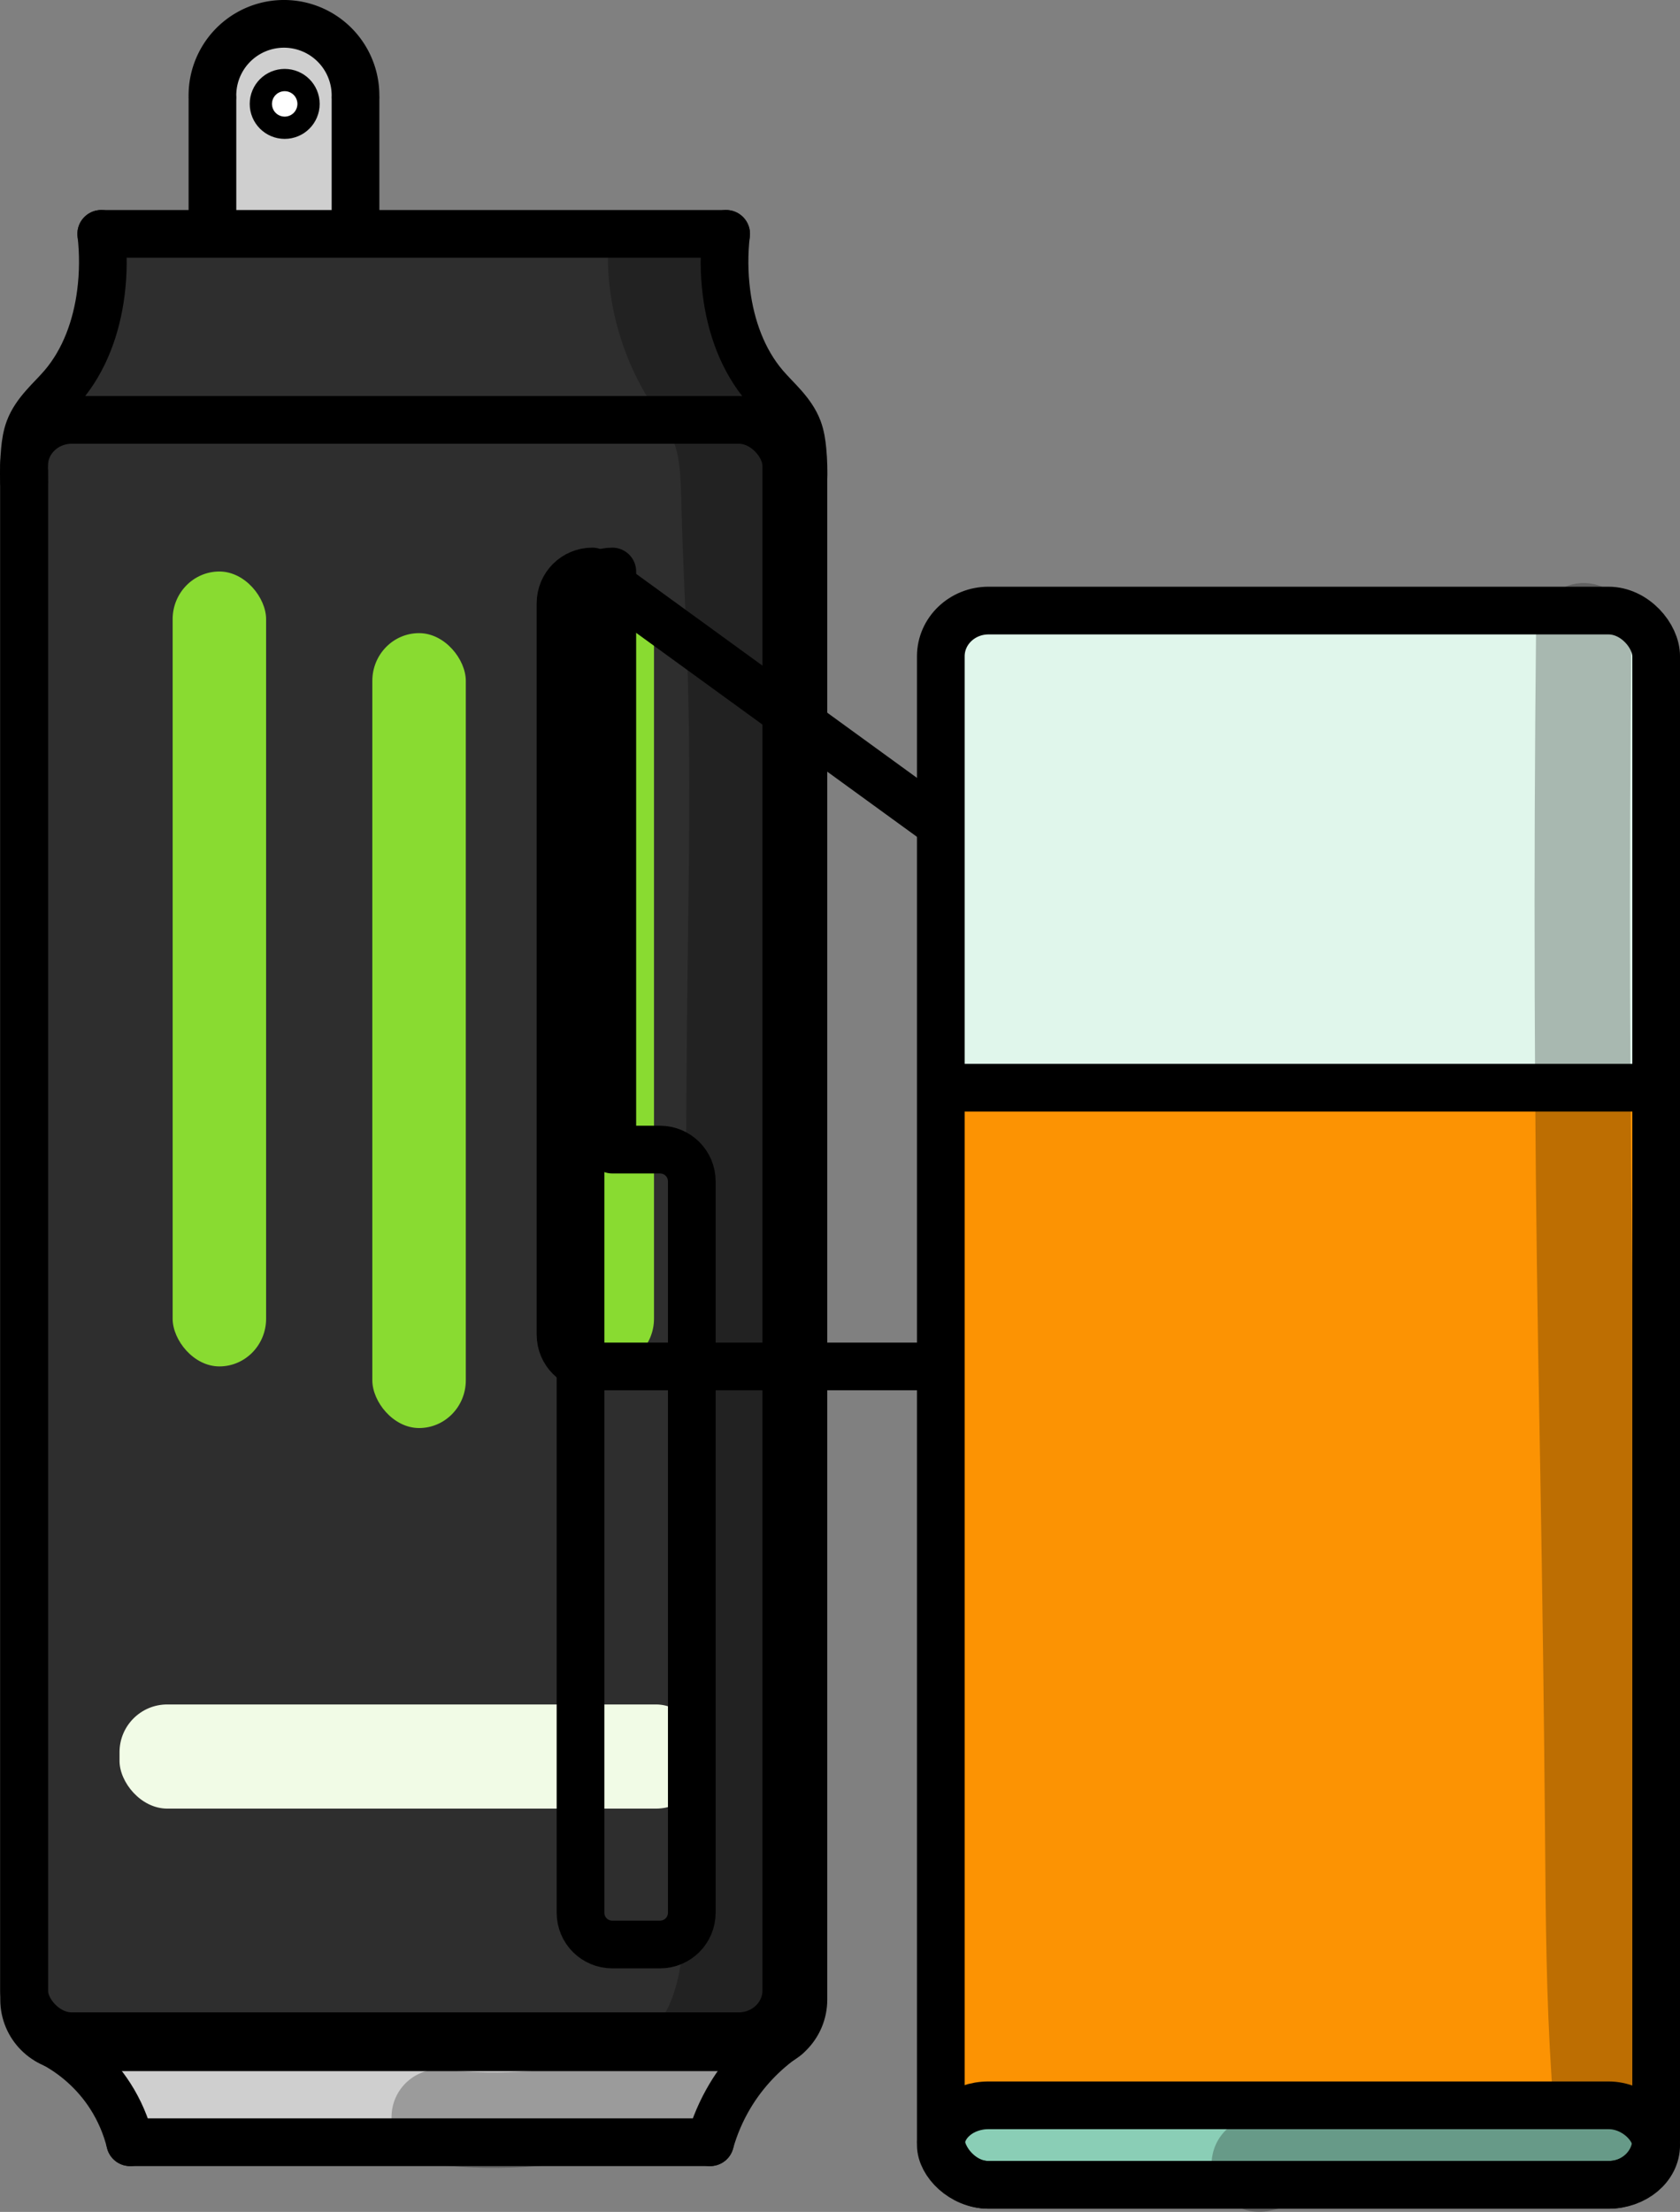 <?xml version="1.0" encoding="UTF-8" standalone="no"?>
<svg
   xmlns:dc="http://purl.org/dc/elements/1.1/"
   xmlns:cc="http://creativecommons.org/ns#"
   xmlns:rdf="http://www.w3.org/1999/02/22-rdf-syntax-ns#"
   xmlns:svg="http://www.w3.org/2000/svg"
   xmlns="http://www.w3.org/2000/svg"
   xmlns:sodipodi="http://sodipodi.sourceforge.net/DTD/sodipodi-0.dtd"
   xmlns:inkscape="http://www.inkscape.org/namespaces/inkscape"
   width="105.682mm"
   height="139.071mm"
   viewBox="0 0 105.682 139.071"
   version="1.1"
   id="svg8"
   inkscape:version="1.0.2-2 (e86c870879, 2021-01-15)"
   sodipodi:docname="Energizante.svg">
  <rect x="0" y="0" width="105.682" height="139.071" fill="#808080" stroke="none"/>
  <defs
     id="defs2">
    <inkscape:path-effect
       effect="spiro"
       id="path-effect1048"
       is_visible="true"
       lpeversion="1" />
    <inkscape:path-effect
       effect="spiro"
       id="path-effect1044"
       is_visible="true"
       lpeversion="1" />
    <inkscape:path-effect
       effect="spiro"
       id="path-effect968"
       is_visible="true"
       lpeversion="1" />
    <inkscape:path-effect
       effect="spiro"
       id="path-effect1559"
       is_visible="true"
       lpeversion="1" />
    <inkscape:path-effect
       effect="spiro"
       id="path-effect1520"
       is_visible="true"
       lpeversion="1" />
    <inkscape:path-effect
       effect="spiro"
       id="path-effect1423"
       is_visible="true"
       lpeversion="1" />
    <inkscape:path-effect
       effect="spiro"
       id="path-effect1399"
       is_visible="true"
       lpeversion="1" />
    <inkscape:path-effect
       effect="spiro"
       id="path-effect1391"
       is_visible="true"
       lpeversion="1" />
    <inkscape:path-effect
       effect="spiro"
       id="path-effect1336"
       is_visible="true"
       lpeversion="1" />
    <inkscape:path-effect
       effect="spiro"
       id="path-effect1312"
       is_visible="true"
       lpeversion="1" />
    <inkscape:path-effect
       effect="spiro"
       id="path-effect1289"
       is_visible="true"
       lpeversion="1" />
    <inkscape:path-effect
       effect="spiro"
       id="path-effect1283"
       is_visible="true"
       lpeversion="1" />
    <inkscape:path-effect
       effect="powerclip"
       id="path-effect1220"
       is_visible="true"
       lpeversion="1"
       inverse="true"
       flatten="false"
       hide_clip="false"
       message="Utilice la regla de relleno parimpar en el diálogo &lt;b&gt;Relleno y borde&lt;/b&gt; si el resultado no está aplanada después de convertir el recorte en trayectos." />
    <inkscape:path-effect
       effect="spiro"
       id="path-effect1168"
       is_visible="true"
       lpeversion="1" />
    <inkscape:path-effect
       effect="spiro"
       id="path-effect1144"
       is_visible="true"
       lpeversion="1" />
    <inkscape:path-effect
       effect="spiro"
       id="path-effect1121"
       is_visible="true"
       lpeversion="1" />
    <inkscape:path-effect
       effect="spiro"
       id="path-effect1117"
       is_visible="true"
       lpeversion="1" />
    <inkscape:path-effect
       effect="spiro"
       id="path-effect1112"
       is_visible="true"
       lpeversion="1" />
    <inkscape:path-effect
       effect="spiro"
       id="path-effect1085"
       is_visible="true"
       lpeversion="1" />
    <inkscape:path-effect
       effect="spiro"
       id="path-effect1078"
       is_visible="true"
       lpeversion="1" />
    <inkscape:path-effect
       effect="spiro"
       id="path-effect1053"
       is_visible="true"
       lpeversion="1" />
    <inkscape:path-effect
       effect="spiro"
       id="path-effect4253"
       is_visible="true"
       lpeversion="1" />
    <inkscape:path-effect
       effect="spiro"
       id="path-effect4257"
       is_visible="true"
       lpeversion="1" />
    <inkscape:path-effect
       effect="spiro"
       id="path-effect4261"
       is_visible="true"
       lpeversion="1" />
    <inkscape:path-effect
       effect="spiro"
       id="path-effect4265"
       is_visible="true"
       lpeversion="1" />
    <inkscape:path-effect
       effect="spiro"
       id="path-effect4269"
       is_visible="true"
       lpeversion="1" />
    <inkscape:path-effect
       effect="spiro"
       id="path-effect3830"
       is_visible="true"
       lpeversion="1" />
    <inkscape:path-effect
       effect="spiro"
       id="path-effect3853"
       is_visible="true"
       lpeversion="1" />
    <inkscape:path-effect
       effect="spiro"
       id="path-effect3862"
       is_visible="true"
       lpeversion="1" />
    <inkscape:path-effect
       effect="spiro"
       id="path-effect3885"
       is_visible="true"
       lpeversion="1" />
    <inkscape:path-effect
       effect="spiro"
       id="path-effect3892"
       is_visible="true"
       lpeversion="1" />
    <inkscape:path-effect
       effect="spiro"
       id="path-effect3924"
       is_visible="true"
       lpeversion="1" />
    <inkscape:path-effect
       effect="spiro"
       id="path-effect3947"
       is_visible="true"
       lpeversion="1" />
    <inkscape:path-effect
       effect="spiro"
       id="path-effect4068"
       is_visible="true"
       lpeversion="1" />
    <inkscape:path-effect
       effect="spiro"
       id="path-effect4281"
       is_visible="true"
       lpeversion="1" />
    <inkscape:path-effect
       effect="spiro"
       id="path-effect4285"
       is_visible="true"
       lpeversion="1" />
    <inkscape:path-effect
       effect="spiro"
       id="path-effect4289"
       is_visible="true"
       lpeversion="1" />
    <inkscape:path-effect
       effect="spiro"
       id="path-effect4293"
       is_visible="true"
       lpeversion="1" />
    <inkscape:path-effect
       effect="spiro"
       id="path-effect4457"
       is_visible="true"
       lpeversion="1" />
    <inkscape:path-effect
       effect="spiro"
       id="path-effect4469"
       is_visible="true"
       lpeversion="1" />
    <inkscape:path-effect
       effect="spiro"
       id="path-effect4473"
       is_visible="true"
       lpeversion="1" />
    <inkscape:path-effect
       effect="spiro"
       id="path-effect4326"
       is_visible="true"
       lpeversion="1" />
    <inkscape:path-effect
       effect="spiro"
       id="path-effect4330"
       is_visible="true"
       lpeversion="1" />
    <inkscape:path-effect
       effect="spiro"
       id="path-effect4353"
       is_visible="true"
       lpeversion="1" />
    <inkscape:path-effect
       effect="spiro"
       id="path-effect4362"
       is_visible="true"
       lpeversion="1" />
    <inkscape:path-effect
       effect="spiro"
       id="path-effect4358"
       is_visible="true"
       lpeversion="1" />
    <inkscape:path-effect
       effect="spiro"
       id="path-effect4477"
       is_visible="true"
       lpeversion="1" />
    <inkscape:path-effect
       effect="spiro"
       id="path-effect4554"
       is_visible="true"
       lpeversion="1" />
    <inkscape:path-effect
       effect="spiro"
       id="path-effect1152"
       is_visible="true"
       lpeversion="1" />
    <inkscape:path-effect
       effect="spiro"
       id="path-effect4558"
       is_visible="true"
       lpeversion="1" />
    <clipPath
       clipPathUnits="userSpaceOnUse"
       id="clipPath1216">
      <rect
         style="display:none;fill:none;stroke:#3360ab;stroke-width:3;stroke-linecap:round;stroke-linejoin:round;stroke-miterlimit:4;stroke-dasharray:none;stroke-opacity:1;paint-order:stroke fill markers"
         id="rect1218"
         width="62.117"
         height="9.352"
         x="10.424"
         y="20.58"
         rx="3"
         ry="3"
         d="m 13.424,20.58 h 56.117 c 1.662,0 3,1.338 3,3 v 3.352 c 0,1.662 -1.338,3 -3,3 H 13.424 c -1.662,0 -3,-1.338 -3,-3 v -3.352 c 0,-1.662 1.338,-3 3,-3 z" />
      <path
         id="lpe_path-effect1220"
         style="fill:none;stroke:#3360ab;stroke-width:3;stroke-linecap:round;stroke-linejoin:round;stroke-miterlimit:4;stroke-dasharray:none;stroke-opacity:1;paint-order:stroke fill markers"
         class="powerclip"
         d="M 9.815,20.313 H 71.838 V 135.634 H 9.815 Z m 3.609,0.266 c -1.662,0 -3,1.338 -3,3 v 3.352 c 0,1.662 1.338,3 3,3 h 56.117 c 1.662,0 3,-1.338 3,-3 v -3.352 c 0,-1.662 -1.338,-3 -3,-3 z" />
    </clipPath>
    <inkscape:path-effect
       effect="spiro"
       id="path-effect1251"
       is_visible="true"
       lpeversion="1" />
    <inkscape:path-effect
       effect="spiro"
       id="path-effect1247"
       is_visible="true"
       lpeversion="1" />
    <inkscape:path-effect
       effect="spiro"
       id="path-effect1243"
       is_visible="true"
       lpeversion="1" />
    <inkscape:path-effect
       effect="spiro"
       id="path-effect1084"
       is_visible="true"
       lpeversion="1" />
    <inkscape:path-effect
       effect="spiro"
       id="path-effect1203"
       is_visible="true"
       lpeversion="1" />
    <inkscape:path-effect
       effect="spiro"
       id="path-effect1208"
       is_visible="true"
       lpeversion="1" />
    <inkscape:path-effect
       effect="spiro"
       id="path-effect1231"
       is_visible="true"
       lpeversion="1" />
    <inkscape:path-effect
       effect="spiro"
       id="path-effect1318"
       is_visible="true"
       lpeversion="1" />
  </defs>
  <sodipodi:namedview
     id="base"
     pagecolor="#ffffff"
     bordercolor="#666666"
     borderopacity="1.0"
     inkscape:pageopacity="0.0"
     inkscape:pageshadow="2"
     inkscape:zoom="0.7"
     inkscape:cx="413.60691"
     inkscape:cy="304.54321"
     inkscape:document-units="mm"
     inkscape:current-layer="g1588"
     inkscape:document-rotation="0"
     showgrid="false"
     inkscape:window-width="1258"
     inkscape:window-height="728"
     inkscape:window-x="52"
     inkscape:window-y="0"
     inkscape:window-maximized="0"
     fit-margin-top="0"
     fit-margin-left="0"
     fit-margin-right="0"
     fit-margin-bottom="0" />
  <g
     inkscape:label="Capa 1"
     inkscape:groupmode="layer"
     id="layer1"
     transform="translate(-14.798,-0.414)">
    <g
       id="g1588">
      <g
         id="g1116">
        <path
           style="fill:#2e2e2e;fill-opacity:1;stroke:none;stroke-width:0.265px;stroke-linecap:butt;stroke-linejoin:miter;stroke-opacity:1"
           d="m 16.312,30.711 c 1.931,-2.154 3.168,-4.921 3.485,-7.796 0.139,-1.261 0.107,-2.54 0.335,-3.788 0.114,-0.624 0.295,-1.239 0.585,-1.803 0.29,-0.564 0.693,-1.076 1.205,-1.449 0.874,-0.637 1.992,-0.828 3.071,-0.898 2.836,-0.184 5.666,0.341 8.504,0.472 3.542,0.164 7.085,-0.285 10.631,-0.283 3.751,0.002 7.511,0.508 11.245,0.142 0.538,-0.053 1.076,-0.124 1.616,-0.119 0.54,0.005 1.09,0.089 1.573,0.332 0.516,0.259 0.938,0.693 1.205,1.205 0.237,0.454 0.353,0.962 0.42,1.47 0.067,0.508 0.088,1.021 0.147,1.53 0.184,1.589 0.747,3.14 1.677,4.441 0.425,0.595 0.923,1.134 1.377,1.707 0.455,0.573 0.871,1.19 1.103,1.883 0.271,0.811 0.276,1.687 0.191,2.537 -0.085,0.85 -0.257,1.69 -0.333,2.542 -0.198,2.239 0.277,4.475 0.52,6.709 0.396,3.644 0.175,7.322 0.047,10.985 -0.29,8.351 -0.088,16.71 0.095,25.065 0.243,11.088 0.451,22.19 -0.189,33.262 -0.27,4.663 -0.688,9.365 0,13.985 0.085,0.57 0.187,1.139 0.204,1.715 0.017,0.576 -0.053,1.165 -0.299,1.686 -0.376,0.798 -1.132,1.368 -1.951,1.694 -0.82,0.326 -1.707,0.436 -2.585,0.526 -5.209,0.532 -10.466,0.449 -15.686,0.047 -4.755,-0.366 -9.559,-0.993 -14.269,-0.236 -1.926,0.309 -3.816,0.848 -5.759,1.027 -1.942,0.179 -4.005,-0.04 -5.628,-1.121 -1.441,-0.96 -2.415,-2.552 -2.74,-4.252 -0.296,-1.548 -0.084,-3.147 0.22,-4.694 0.304,-1.547 0.7,-3.086 0.772,-4.661 0.131,-2.876 -0.825,-5.685 -1.087,-8.552 -0.289,-3.161 0.269,-6.329 0.472,-9.497 0.24,-3.743 -0.016,-7.497 -0.142,-11.245 -0.142,-4.235 -0.118,-8.473 -0.094,-12.709 0.042,-7.433 0.083,-14.867 0.094,-22.301 0.01,-6.52 -0.002,-13.04 -0.036,-19.56"
           id="path1518"
           inkscape:path-effect="#path-effect1520"
           inkscape:original-d="m 16.311793,30.710939 c -2.65e-4,-2.65e-4 2.323404,-5.197158 3.48471,-7.796133 1.161305,-2.598975 1.417675,-4.692939 2.126116,-7.039806 0.70844,-2.346867 2.047635,-0.598198 3.071056,-0.897694 1.023421,-0.299495 5.669908,0.315245 8.504464,0.472471 2.834558,0.157225 7.087319,-0.188724 10.63058,-0.283482 3.543262,-0.09476 7.496794,0.09476 11.244791,0.141741 3.748,0.04698 2.126382,0.142005 3.189176,0.212611 1.062792,0.07061 0.803463,0.803464 1.204799,1.204799 0.401333,0.401335 0.378241,2.000389 0.566963,3.000186 0.188724,0.999798 1.118446,2.961078 1.67727,4.44122 0.558826,1.480143 1.65391,2.394116 2.480469,3.590773 0.826558,1.19666 -0.09423,3.386302 -0.14174,5.079055 -0.04751,1.692754 0.346741,4.472985 0.519715,6.70908 0.172974,2.236094 0.03176,7.323552 0.04725,10.984931 0.01548,3.66138 0.06326,16.709964 0.0945,25.064547 0.03123,8.354584 -0.125727,22.174867 -0.188989,33.261902 -0.06326,11.08704 2.64e-4,9.32368 0,13.98512 -2.65e-4,4.66144 -0.06273,2.26812 -0.09449,3.40179 -0.03176,1.13366 -3.023545,1.48067 -4.535715,2.22061 -1.512171,0.73993 -10.457077,0.0318 -15.686011,0.0472 -5.228937,0.0155 -9.512136,-0.15722 -14.268603,-0.23623 -4.756464,-0.079 -7.590756,-0.0627 -11.386532,-0.0945 -3.795775,-0.0318 -1.82662,-2.83456 -2.740327,-4.25224 -0.913707,-1.41767 0.661723,-6.23634 0.992187,-9.35491 0.330465,-3.11857 -0.724189,-5.70087 -1.086681,-8.55171 -0.362492,-2.85083 0.315245,-6.330835 0.47247,-9.496651 C 16.646447,93.359803 16.394991,89.029357 16.34748,85.280827 16.29997,81.532298 16.28475,76.808126 16.25299,72.571377 16.22123,68.33463 16.31625,57.704579 16.34748,50.270783 16.37871,42.836986 16.32396,37.231116 16.3118,30.710889" />
        <rect
           style="fill:#89db31;fill-opacity:1;stroke:none;stroke-width:3;stroke-linecap:round;stroke-linejoin:round;stroke-miterlimit:4;stroke-dasharray:none;stroke-opacity:1;paint-order:stroke fill markers"
           id="rect1237"
           width="5.88"
           height="49.979"
           x="25.658"
           y="36.347"
           rx="3"
           ry="3" />
        <rect
           style="fill:#89db31;fill-opacity:1;stroke:none;stroke-width:3;stroke-linecap:round;stroke-linejoin:round;stroke-miterlimit:4;stroke-dasharray:none;stroke-opacity:1;paint-order:stroke fill markers"
           id="rect1237-0"
           width="5.88"
           height="49.979"
           x="38.22"
           y="40.222"
           rx="3"
           ry="3" />
        <rect
           style="fill:#89db31;fill-opacity:1;stroke:none;stroke-width:3;stroke-linecap:round;stroke-linejoin:round;stroke-miterlimit:4;stroke-dasharray:none;stroke-opacity:1;paint-order:stroke fill markers"
           id="rect1237-6"
           width="5.88"
           height="49.979"
           x="50.058"
           y="36.347"
           rx="3"
           ry="3" />
        <rect
           style="fill:#f1fbe6;fill-opacity:1;stroke:none;stroke-width:3;stroke-linecap:round;stroke-linejoin:round;stroke-miterlimit:4;stroke-dasharray:none;stroke-opacity:1;paint-order:stroke fill markers"
           id="rect1268"
           width="36.75"
           height="6.548"
           x="22.317"
           y="107.58"
           rx="3"
           ry="3" />
        <path
           style="fill:#cfcfcf;fill-opacity:1;stroke:none;stroke-width:0.265px;stroke-linecap:butt;stroke-linejoin:miter;stroke-opacity:1"
           d="m 20.312,129.425 c 4.298,0.041 8.597,0.063 12.896,0.067 5.835,0.005 11.671,-0.024 17.506,-0.067 2.272,-0.017 4.545,-0.035 6.815,-0.134 0.476,-0.021 0.955,-0.044 1.427,0.018 0.472,0.062 0.943,0.216 1.313,0.517 0.309,0.251 0.54,0.608 0.601,1.002 0.044,0.286 -9.94e-4,0.582 -0.102,0.854 -0.101,0.271 -0.256,0.52 -0.432,0.75 -0.801,1.045 -2.028,1.698 -3.3,2.038 -1.272,0.34 -2.6,0.394 -3.916,0.434 -1.637,0.05 -3.274,0.08 -4.911,0.134 -5.673,0.185 -11.381,0.638 -17.005,-0.134 -0.907,-0.125 -1.812,-0.281 -2.727,-0.336 -0.914,-0.055 -1.846,-0.007 -2.719,0.27 -0.28,0.089 -0.553,0.201 -0.837,0.277 -0.284,0.076 -0.584,0.117 -0.872,0.059 -0.277,-0.056 -0.53,-0.2 -0.742,-0.386 -0.212,-0.186 -0.384,-0.414 -0.533,-0.653 -0.469,-0.747 -0.73,-1.603 -1.087,-2.41 -0.362,-0.819 -0.824,-1.593 -1.374,-2.299 z"
           id="path1389"
           inkscape:path-effect="#path-effect1391"
           inkscape:original-d="m 20.312484,129.42527 c -0.458231,-0.76674 8.597433,0.0448 12.895753,0.0668 4.298321,0.022 11.671036,-0.0443 17.506156,-0.0668 5.835119,-0.0226 4.543846,-0.0888 6.815373,-0.13364 2.271525,-0.0448 1.826604,0.35663 2.739512,0.53454 0.912905,0.17792 0.401169,0.66844 0.601356,1.00226 0.200189,0.33382 -0.356095,1.06934 -0.534538,1.60362 -0.178446,0.53427 -4.810588,1.64843 -7.216278,2.47224 -2.405689,0.82382 -3.273787,0.0894 -4.911076,0.13364 -1.637292,0.0443 -11.33642,-0.0888 -17.005025,-0.13364 -5.668606,-0.0448 -3.630147,-0.0443 -5.445616,-0.0668 -1.815471,-0.0225 -1.139313,0.22443 -1.709366,0.33625 -0.570053,0.11183 -0.850182,-0.69269 -1.27567,-1.03943 -0.425488,-0.34674 -0.724189,-1.60613 -1.086681,-2.4096 -0.362492,-0.80346 -0.915669,-1.53269 -1.3739,-2.29943 z" />
        <path
           style="fill:#cfcfcf;fill-opacity:1;stroke:none;stroke-width:0.265px;stroke-linecap:butt;stroke-linejoin:miter;stroke-opacity:1"
           d="m 27.828,14.032 c -0.252,-0.324 -0.398,-0.722 -0.455,-1.128 -0.057,-0.406 -0.028,-0.821 0.046,-1.224 0.147,-0.807 0.47,-1.572 0.645,-2.373 0.167,-0.763 0.199,-1.548 0.28,-2.324 0.081,-0.777 0.216,-1.562 0.57,-2.259 0.553,-1.089 1.618,-1.871 2.788,-2.221 0.704,-0.211 1.457,-0.276 2.18,-0.143 0.723,0.133 1.414,0.471 1.931,0.993 0.591,0.597 0.931,1.404 1.115,2.224 0.184,0.82 0.226,1.664 0.302,2.501 0.139,1.527 0.393,3.07 0.142,4.583 -0.08,0.482 -0.214,0.963 -0.466,1.382 -0.252,0.419 -0.63,0.776 -1.093,0.933 -0.432,0.146 -0.904,0.113 -1.352,0.029 -0.448,-0.084 -0.888,-0.217 -1.341,-0.265 -1.179,-0.126 -2.365,0.326 -3.544,0.189 -0.334,-0.039 -0.664,-0.126 -0.966,-0.274 -0.302,-0.148 -0.576,-0.358 -0.782,-0.624 z"
           id="path1397"
           inkscape:path-effect="#path-effect1399"
           inkscape:original-d="m 27.828496,14.032366 c -0.582977,-0.299496 0.157755,-3.149537 0.236236,-4.7247023 0.07848,-1.5751653 0.56723,-3.0550431 0.850445,-4.5829613 0.283218,-1.5279185 1.858648,-1.4801422 2.787576,-2.2206102 0.928926,-0.7404679 2.740591,0.5672289 4.11049,0.8504463 1.369899,0.2832177 0.945205,3.1500662 1.417412,4.7247024 0.472205,1.5746362 0.09476,3.0555721 0.14174,4.5829611 0.04698,1.527389 -1.039169,1.543668 -1.559152,2.315104 -0.51998,0.771437 -1.795121,-0.157225 -2.69308,-0.236235 -0.897959,-0.07901 -2.362086,0.126257 -3.543528,0.188988 -1.181438,0.06273 -1.165161,-0.598197 -1.748139,-0.897693 z" />
        <path
           style="fill:none;stroke:#000000;stroke-width:3;stroke-linecap:round;stroke-linejoin:miter;stroke-miterlimit:4;stroke-dasharray:none;stroke-opacity:1"
           d="M 37.162,6.668 V 15.032"
           id="path1287"
           inkscape:path-effect="#path-effect1289"
           inkscape:original-d="m 37.162277,6.6680966 c 2.64e-4,2.7882593 2.64e-4,5.5762544 0,8.3639844" />
        <path
           style="fill:none;stroke:#000000;stroke-width:3;stroke-linecap:round;stroke-linejoin:miter;stroke-miterlimit:4;stroke-dasharray:none;stroke-opacity:1"
           d="M 28.162,6.668 V 15.032"
           id="path1287-2"
           inkscape:path-effect="#path-effect1336"
           inkscape:original-d="m 28.162,6.6680966 c 2.64e-4,2.7882593 2.64e-4,5.5762544 0,8.3639844" />
        <ellipse
           style="fill:#ffffff;fill-opacity:1;stroke:none;stroke-width:3;stroke-linecap:round;stroke-linejoin:round;stroke-miterlimit:4;stroke-dasharray:none;stroke-opacity:1;paint-order:stroke fill markers"
           id="path1395"
           cx="32.741"
           cy="6.815"
           rx="1.205"
           ry="1.37" />
        <path
           style="fill:none;stroke:#000000;stroke-width:3;stroke-linecap:round;stroke-linejoin:round;stroke-miterlimit:4;stroke-dasharray:none;stroke-opacity:1;paint-order:stroke fill markers"
           id="rect1045"
           width="49.023"
           height="102.321"
           x="16.315"
           y="26.813"
           rx="3"
           ry="3"
           sodipodi:type="rect"
           clip-path="url(#clipPath1216)"
           inkscape:path-effect="#path-effect1220"
           d="m 19.315,26.813 h 43.023 c 1.662,0 3,1.338 3,3 v 96.321 c 0,1.662 -1.338,3 -3,3 H 19.315 c -1.662,0 -3,-1.338 -3,-3 V 29.813 c 0,-1.662 1.338,-3 3,-3 z" />
        <path
           style="fill:none;stroke:#000000;stroke-width:3;stroke-linecap:round;stroke-linejoin:miter;stroke-miterlimit:4;stroke-dasharray:none;stroke-opacity:1"
           d="m 22.985,135.105 h 36.482"
           id="path1051"
           inkscape:path-effect="#path-effect1053"
           inkscape:original-d="m 22.985178,135.10475 c 14.05928,2.7e-4 22.423538,2.7e-4 36.48229,0"
           sodipodi:nodetypes="cc" />
        <path
           style="fill:none;stroke:#000000;stroke-width:3;stroke-linecap:round;stroke-linejoin:miter;stroke-miterlimit:4;stroke-dasharray:none;stroke-opacity:1"
           d="M 21.167,15.119 H 60.476"
           id="path1051-3"
           inkscape:path-effect="#path-effect1078"
           inkscape:original-d="m 21.166666,15.119047 c 14.05928,2.7e-4 25.250771,2.7e-4 39.309523,0"
           sodipodi:nodetypes="cc" />
        <path
           style="fill:none;stroke:#000000;stroke-width:3;stroke-linecap:round;stroke-linejoin:miter;stroke-miterlimit:4;stroke-dasharray:none;stroke-opacity:1"
           d="m 17.862,128.748 c 1.571,0.771 2.925,1.977 3.871,3.45 0.573,0.892 0.998,1.878 1.252,2.908"
           id="path1083"
           inkscape:path-effect="#path-effect1085"
           inkscape:original-d="m 17.862452,128.74767 c 1.806553,1.02125 2.065154,2.42879 3.871179,3.4495 1.806024,1.02071 0.834629,1.93865 1.251547,2.90758"
           sodipodi:nodetypes="csc" />
        <path
           style="fill:none;stroke:#000000;stroke-width:3;stroke-linecap:round;stroke-linejoin:miter;stroke-miterlimit:4;stroke-dasharray:none;stroke-opacity:1"
           d="m 16.312,30.711 c -0.029,-0.659 -0.011,-1.321 0.051,-1.978 0.043,-0.451 0.109,-0.905 0.268,-1.33 0.202,-0.54 0.549,-1.014 0.93,-1.447 0.38,-0.433 0.798,-0.832 1.173,-1.27 1.393,-1.627 2.138,-3.734 2.41,-5.859 0.157,-1.229 0.165,-2.478 0.024,-3.709"
           id="path1119"
           inkscape:path-effect="#path-effect1121"
           inkscape:original-d="m 16.311793,30.710938 c 0.02011,-0.639522 0.03161,-1.337776 0.0512,-1.97783 0.01958,-0.64005 0.134362,-0.880722 0.267964,-1.329834 0.133602,-0.449112 1.401926,-1.810872 2.102493,-2.716704 0.700566,-0.905833 1.606663,-3.90549 2.409598,-5.858631 0.802935,-1.953142 0.01601,-2.47233 0.02362,-3.708892"
           sodipodi:nodetypes="ccsssc" />
        <path
           style="fill:none;stroke:#000000;stroke-width:3;stroke-linecap:round;stroke-linejoin:miter;stroke-miterlimit:4;stroke-dasharray:none;stroke-opacity:1"
           d="m 65.331,30.711 c 0.029,-0.659 0.011,-1.321 -0.051,-1.978 -0.043,-0.451 -0.109,-0.905 -0.268,-1.33 -0.202,-0.54 -0.549,-1.014 -0.93,-1.447 -0.38,-0.433 -0.798,-0.832 -1.173,-1.27 -1.393,-1.627 -2.138,-3.734 -2.41,-5.859 -0.157,-1.229 -0.165,-2.478 -0.024,-3.709"
           id="path1119-5"
           inkscape:path-effect="#path-effect1144"
           inkscape:original-d="m 65.331064,30.710938 c -0.02011,-0.639522 -0.03161,-1.337776 -0.0512,-1.97783 -0.01958,-0.64005 -0.134362,-0.880722 -0.267964,-1.329834 -0.133602,-0.449112 -1.401926,-1.810872 -2.102493,-2.716704 -0.700566,-0.905833 -1.606663,-3.90549 -2.409598,-5.858631 -0.802935,-1.953142 -0.01601,-2.47233 -0.02362,-3.708892"
           sodipodi:nodetypes="ccsssc" />
        <path
           style="fill:none;stroke:#000000;stroke-width:3;stroke-linecap:round;stroke-linejoin:miter;stroke-miterlimit:4;stroke-dasharray:none;stroke-opacity:1"
           d="m 64.259,128.441 c -1.433,0.976 -2.651,2.268 -3.54,3.757 -0.543,0.908 -0.965,1.889 -1.252,2.908"
           id="path1083-6"
           inkscape:path-effect="#path-effect1168"
           inkscape:original-d="m 64.259465,128.44056 c -1.806553,1.02125 -1.734425,2.7359 -3.54045,3.75661 -1.806024,1.02071 -0.834629,1.93865 -1.251547,2.90758"
           sodipodi:nodetypes="csc" />
        <path
           style="fill:none;stroke:#000000;stroke-width:3;stroke-linecap:round;stroke-linejoin:round;stroke-miterlimit:4;stroke-dasharray:none;stroke-opacity:1;paint-order:stroke fill markers"
           id="rect1171"
           width="36"
           height="8"
           x="22.317"
           y="107.58"
           rx="3"
           ry="3"
           sodipodi:type="rect"
           d="m 25.317,107.58 h 30 c 1.662,0 3,1.338 3,3 v 2 c 0,1.662 -1.338,3 -3,3 h -30 c -1.662,0 -3,-1.338 -3,-3 v -2 c 0,-1.662 1.338,-3 3,-3 z" />
        <path
           style="fill:none;stroke:#000000;stroke-width:3;stroke-linecap:round;stroke-linejoin:round;stroke-miterlimit:4;stroke-dasharray:none;stroke-opacity:1;paint-order:stroke fill markers"
           id="rect1175"
           width="7"
           height="49.979"
           x="25.658"
           y="36.347"
           rx="2"
           ry="2"
           sodipodi:type="rect"
           d="m 27.658,36.347 h 3 c 1.108,0 2,0.892 2,2 v 45.979 c 0,1.108 -0.892,2 -2,2 h -3 c -1.108,0 -2,-0.892 -2,-2 V 38.347 c 0,-1.108 0.892,-2 2,-2 z" />
        <path
           style="fill:none;stroke:#000000;stroke-width:3;stroke-linecap:round;stroke-linejoin:round;stroke-miterlimit:4;stroke-dasharray:none;stroke-opacity:1;paint-order:stroke fill markers"
           id="rect1175-8"
           width="7"
           height="49.979"
           x="38.22"
           y="40.222"
           rx="2"
           ry="2"
           sodipodi:type="rect"
           d="m 40.22,40.222 h 3 c 1.108,0 2,0.892 2,2 v 45.979 c 0,1.108 -0.892,2 -2,2 h -3 c -1.108,0 -2,-0.892 -2,-2 V 42.222 c 0,-1.108 0.892,-2 2,-2 z" />
        <path
           style="fill:none;stroke:#000000;stroke-width:3;stroke-linecap:round;stroke-linejoin:round;stroke-miterlimit:4;stroke-dasharray:none;stroke-opacity:1;paint-order:stroke fill markers"
           id="rect1175-3"
           width="7"
           height="49.979"
           x="50.058"
           y="36.347"
           rx="2"
           ry="2"
           sodipodi:type="rect"
           d="m 52.058,36.347 h 3 c 1.108,0 2,0.892 2,2 V 84.326 c 0,1.108 -0.892,2 -2,2 H 52.058 c -1.108,0 -2,-0.892 -2,-2 V 38.347 c 0,-1.108 0.892,-2 2,-2 z" />
        <path
           style="fill:none;fill-opacity:1;stroke:#000000;stroke-width:3;stroke-linecap:round;stroke-linejoin:round;stroke-miterlimit:4;stroke-dasharray:none;stroke-opacity:1;paint-order:stroke fill markers"
           id="path1279"
           sodipodi:type="arc"
           sodipodi:cx="32.660549"
           sodipodi:cy="-6.4130974"
           sodipodi:rx="4.5"
           sodipodi:ry="4.5"
           sodipodi:start="0"
           sodipodi:end="3.1415927"
           sodipodi:arc-type="arc"
           transform="scale(1,-1)"
           sodipodi:open="true"
           d="m 37.161,-6.413 a 4.5,4.5 0 0 1 -2.25,3.897 4.5,4.5 0 0 1 -4.5,-1e-7 4.5,4.5 0 0 1 -2.25,-3.897" />
        <circle
           style="fill:none;fill-opacity:1;stroke:#000000;stroke-width:3;stroke-linecap:round;stroke-linejoin:round;stroke-miterlimit:4;stroke-dasharray:none;stroke-opacity:1;paint-order:stroke fill markers"
           id="path1356"
           cx="32.707"
           cy="6.947"
           r="0.7" />
        <path
           style="fill:none;stroke:none;stroke-width:0.265px;stroke-linecap:butt;stroke-linejoin:miter;stroke-opacity:1"
           d="m 16.347,32.884 c -0.579,-0.898 -0.896,-1.962 -0.902,-3.03 -0.006,-1.068 0.299,-2.136 0.869,-3.04 0.423,-0.671 0.982,-1.246 1.559,-1.79 0.567,-0.535 1.157,-1.049 1.657,-1.648 0.5,-0.598 0.91,-1.294 1.049,-2.061 0.167,-0.925 -0.069,-1.87 -0.112,-2.809 -0.021,-0.47 0.007,-0.947 0.156,-1.393 0.149,-0.446 0.426,-0.86 0.824,-1.11 0.314,-0.198 0.687,-0.285 1.057,-0.318 0.37,-0.033 0.743,-0.014 1.114,-0.016 1.232,-0.007 2.449,-0.245 3.675,-0.367 2.34,-0.234 4.698,-0.048 7.049,0 2.873,0.059 5.747,-0.089 8.619,0 3.212,0.1 6.447,0.496 9.622,0 0.942,-0.147 1.874,-0.372 2.825,-0.448 0.951,-0.075 1.941,0.009 2.788,0.448 0.598,0.31 1.102,0.789 1.476,1.349 0.374,0.56 0.622,1.2 0.762,1.859 0.169,0.796 0.184,1.621 0.401,2.405 0.399,1.444 1.434,2.608 2.372,3.775 0.473,0.589 0.932,1.195 1.27,1.871 0.637,1.274 0.812,2.728 0.852,4.151 0.063,2.214 -0.173,4.425 -0.218,6.64 -0.061,3.054 0.244,6.102 0.367,9.154 0.128,3.161 0.06,6.325 0,9.488 -0.069,3.608 -0.128,7.216 -0.167,10.824 -0.044,4.053 -0.064,8.107 -0.033,12.161 0.025,3.352 0.084,6.704 0.1,10.056 0.015,3.196 -0.008,6.392 0.033,9.588 0.045,3.508 0.169,7.016 0.134,10.524 -0.032,3.231 -0.199,6.466 0.033,9.689 0.09,1.242 0.238,2.482 0.239,3.728 9.69e-4,1.246 -0.152,2.51 -0.64,3.655 -0.454,1.066 -1.218,2.024 -2.238,2.572 -1.029,0.553 -2.243,0.66 -3.408,0.581 -1.165,-0.079 -2.312,-0.33 -3.474,-0.447 -1.286,-0.13 -2.583,-0.095 -3.875,-0.067 -3.24,0.072 -6.481,0.105 -9.722,0.134 -2.728,0.024 -5.457,0.044 -8.185,0.067 -3.575,0.029 -7.15,0.062 -10.724,0.1 -0.865,0.009 -1.733,0.018 -2.59,-0.103 -0.856,-0.121 -1.706,-0.38 -2.422,-0.866 -0.606,-0.412 -1.101,-0.979 -1.465,-1.615 -0.364,-0.636 -0.602,-1.34 -0.74,-2.06 -0.468,-2.438 0.191,-4.936 0.267,-7.417 0.061,-1.996 -0.257,-3.984 -0.334,-5.98 -0.099,-2.56 0.198,-5.124 0.1,-7.684 -0.089,-2.324 -0.501,-4.626 -0.601,-6.949 -0.145,-3.368 0.368,-6.725 0.568,-10.089 0.207,-3.48 0.077,-6.971 0.033,-10.457 -0.041,-3.274 -0.008,-6.548 -0.033,-9.822 -0.026,-3.241 -0.11,-6.481 -0.134,-9.722 -0.025,-3.341 0.014,-6.682 0.033,-10.023 0.021,-3.619 0.018,-7.239 0.067,-10.858 0.012,-0.877 0.026,-1.753 0.044,-2.63 z"
           id="path1421"
           inkscape:path-effect="#path-effect1423"
           inkscape:original-d="m 16.34747,32.883927 c 0.01441,-0.876766 -0.02154,-4.046752 -0.03271,-6.070526 -0.01117,-2.023773 1.039521,-1.193263 1.558886,-1.790292 0.519363,-0.597029 1.804333,-2.471978 2.706103,-3.708364 0.90177,-1.236387 0.579349,-3.541057 0.868626,-5.311982 0.289278,-1.770925 1.447975,-0.22246 2.171565,-0.334087 0.723591,-0.111627 2.450235,-0.244733 3.674957,-0.367496 1.224719,-0.122763 4.699754,2.65e-4 7.049232,0 2.349482,-2.64e-4 5.74656,2.65e-4 8.619443,0 2.872882,-2.64e-4 6.414732,2.65e-4 9.621702,0 3.20697,-2.64e-4 3.742039,2.65e-4 5.612662,0 1.87062,-2.64e-4 1.49252,2.138421 2.23838,3.207235 0.745863,1.068813 0.267536,1.603881 0.400905,2.405425 0.133371,0.801544 1.58161,2.517053 2.372018,3.775182 0.790409,1.25813 0.846617,1.247523 1.269529,1.870887 0.422913,0.623364 0.56846,2.767616 0.852292,4.15103 0.283832,1.383411 -0.144754,4.426915 -0.217527,6.639977 -0.07277,2.213063 0.245263,6.102919 0.367495,9.15398 0.122235,3.051064 2.65e-4,6.325645 0,9.48807 -2.64e-4,3.162424 -0.111095,7.216542 -0.167042,10.824416 -0.05595,3.607874 -0.02201,8.107439 -0.03341,12.160763 -0.0114,4.053322 0.06708,6.704275 0.100226,10.056016 0.03315,3.351739 0.02254,6.39246 0.03341,9.588294 0.01088,3.195835 0.08935,7.016085 0.133633,10.523735 0.04428,3.50765 0.02254,6.45928 0.03341,9.68852 0.01087,3.22925 -0.267004,4.92248 -0.400904,7.38332 -0.133898,2.46084 -1.491991,1.71525 -2.238383,2.57247 -0.74639,0.85723 -4.587862,0.0894 -6.882188,0.13364 -2.294329,0.0443 -2.583342,-0.0443 -3.875411,-0.0668 -1.292066,-0.0225 -6.481019,0.0894 -9.721926,0.13363 -3.240908,0.0443 -5.456489,0.0448 -8.185132,0.0668 -2.72864,0.022 -7.149195,0.0671 -10.724188,0.10023 -3.574995,0.0331 -3.340605,-0.64564 -5.011304,-0.96885 -1.670699,-0.32322 -1.469718,-2.44971 -2.204973,-3.67496 -0.735256,-1.22525 0.178444,-4.94422 0.267269,-7.41673 0.08882,-2.47251 -0.22246,-3.9865 -0.334087,-5.98016 -0.111627,-1.99364 0.06708,-5.1224 0.100227,-7.68399 0.03314,-2.5616 -0.40064,-4.632412 -0.601357,-6.949011 -0.200717,-2.316602 0.378896,-6.726018 0.567948,-10.089425 0.189051,-3.363407 0.02254,-6.971014 0.03341,-10.456921 0.01087,-3.485904 -0.02201,-6.547837 -0.03341,-9.822153 -0.0114,-3.274317 -0.08883,-6.481022 -0.133635,-9.72193 -0.04481,-3.240907 0.02254,-6.681475 0.03341,-10.022607 0.01087,-3.341134 0.04481,-7.238285 0.06682,-10.857825 0.02201,-3.619539 0.02962,-1.752743 0.04403,-2.629511 z" />
        <rect
           style="fill:none;fill-opacity:1;stroke:#000000;stroke-width:3;stroke-linecap:round;stroke-linejoin:round;stroke-miterlimit:4;stroke-dasharray:none;stroke-opacity:1;paint-order:stroke fill markers"
           id="rect1516"
           width="47.945"
           height="101.627"
           x="16.315"
           y="26.813"
           rx="3"
           ry="2.873" />
        <path
           style="fill:none;stroke:#000000;stroke-width:6;stroke-linecap:round;stroke-linejoin:miter;stroke-miterlimit:4;stroke-dasharray:none;stroke-opacity:0.251"
           d="m 56.035,16.82 c 0.062,2.418 0.752,4.817 1.984,6.898 0.634,1.071 1.411,2.065 1.89,3.213 0.691,1.655 0.712,3.499 0.756,5.292 0.081,3.34 0.273,6.677 0.378,10.016 0.207,6.58 0.078,13.166 0,19.749 -0.106,9.008 -0.116,18.017 -0.189,27.025 -0.072,8.82 -0.204,17.641 0,26.458 0.058,2.489 0.142,4.986 -0.094,7.465 -0.135,1.412 -0.375,2.824 -0.874,4.152 -0.498,1.328 -1.266,2.574 -2.339,3.502 -0.879,0.76 -1.937,1.287 -3.024,1.701 -1.964,0.748 -4.048,1.147 -6.142,1.323 -1.981,0.166 -3.978,0.135 -5.953,-0.095"
           id="path1557"
           inkscape:path-effect="#path-effect1559"
           inkscape:original-d="m 56.034968,16.81994 c 0.661723,2.6146 1.323182,4.283995 1.984375,6.898066 0.661194,2.61407 1.260187,2.142129 1.889882,3.212796 0.629695,1.070668 0.504232,3.528044 0.755952,5.291667 0.251722,1.763625 0.252251,6.677845 0.377978,10.016371 0.125727,3.338525 2.65e-4,13.166433 0,19.749253 -2.64e-4,6.582823 -0.125727,18.01713 -0.188989,27.025298 -0.06326,9.008168 2.64e-4,17.639159 0,26.458329 -2.65e-4,8.81919 -0.06273,4.97696 -0.09449,7.46504 -0.03176,2.48807 -2.141601,5.10294 -3.212799,7.65401 -1.071197,2.55108 -2.015609,1.13419 -3.023809,1.70089 -1.0082,0.56671 -4.094477,0.88221 -6.142114,1.32292 -2.047634,0.44071 -3.968485,-0.22022 -5.953125,-0.0945"
           sodipodi:nodetypes="csssssssssssc" />
      </g>
      <g
         id="g1547"
         transform="translate(-1.134,4.914)">
        <g
           id="g2055"
           transform="translate(-257.49,-234.344)">
          <g
             id="g1063">
            <rect
               style="fill:#8aceb6;fill-opacity:1;stroke:none;stroke-width:3;stroke-linecap:round;stroke-linejoin:round;stroke-miterlimit:4;stroke-dasharray:none;stroke-opacity:0.251;paint-order:stroke fill markers"
               id="rect1040"
               width="45"
               height="5"
               x="75.115"
               y="127.87"
               rx="3"
               ry="2.873"
               transform="translate(257.49,234.344)" />
            <rect
               style="fill:#e0f6eb;fill-opacity:1;stroke:none;stroke-width:3;stroke-linecap:round;stroke-linejoin:round;stroke-miterlimit:4;stroke-dasharray:none;stroke-opacity:0.251;paint-order:stroke fill markers"
               id="rect1038"
               width="45"
               height="30"
               x="75.115"
               y="33.889"
               rx="3"
               ry="2.873"
               transform="translate(257.49,234.344)" />
            <rect
               style="fill:#fc9303;fill-opacity:1;stroke:none;stroke-width:3;stroke-linecap:round;stroke-linejoin:round;stroke-miterlimit:4;stroke-dasharray:none;stroke-opacity:0.251;paint-order:stroke fill markers"
               id="rect970"
               width="45"
               height="63.981"
               x="75.115"
               y="63.889"
               rx="3"
               ry="2.873"
               transform="translate(257.49,234.344)" />
            <rect
               style="fill:none;fill-opacity:1;stroke:#000000;stroke-width:3;stroke-linecap:round;stroke-linejoin:round;stroke-miterlimit:4;stroke-dasharray:none;stroke-opacity:1;paint-order:stroke fill markers"
               id="rect1516-9"
               width="45"
               height="98.981"
               x="75.115"
               y="33.889"
               rx="3"
               ry="2.873"
               transform="translate(257.49,234.344)" />
            <rect
               style="fill:none;fill-opacity:1;stroke:#000000;stroke-width:3;stroke-linecap:round;stroke-linejoin:round;stroke-miterlimit:4;stroke-dasharray:none;stroke-opacity:1;paint-order:stroke fill markers"
               id="rect1516-9-7"
               width="45"
               height="5"
               x="75.115"
               y="127.87"
               rx="3"
               ry="2.873"
               transform="translate(257.49,234.344)" />
            <path
               style="fill:none;stroke:#000000;stroke-width:3;stroke-linecap:butt;stroke-linejoin:miter;stroke-miterlimit:4;stroke-dasharray:none;stroke-opacity:1"
               d="M 75.115,63.889 H 120.115"
               id="path966"
               inkscape:path-effect="#path-effect968"
               inkscape:original-d="m 75.114706,63.889107 c 15.000267,2.65e-4 30.000264,2.65e-4 45.000004,0"
               transform="translate(257.49,234.344)" />
            <path
               style="fill:none;stroke:#000000;stroke-width:6;stroke-linecap:round;stroke-linejoin:miter;stroke-miterlimit:4;stroke-dasharray:none;stroke-opacity:0.251"
               d="m 373.049,269.503 c -0.16,15.123 -0.115,30.248 0.134,45.369 0.042,2.539 0.089,5.078 0.134,7.617 0.133,7.64 0.235,15.28 0.299,22.921 0.021,2.52 0.038,5.04 0.095,7.56 0.055,2.435 0.146,4.87 0.306,7.301 0.034,0.512 0.07,1.025 0.029,1.536 -0.041,0.511 -0.165,1.024 -0.43,1.462 -0.25,0.413 -0.62,0.748 -1.039,0.987 -0.419,0.239 -0.888,0.386 -1.364,0.464 -0.953,0.157 -1.926,0.048 -2.889,-0.034 -5.249,-0.444 -10.57,-0.027 -15.686,1.228"
               id="path1046"
               inkscape:path-effect="#path-effect1048"
               inkscape:original-d="m 373.0488,269.50343 c 2.7e-4,16.48188 0.1339,28.88764 0.13363,45.369 -2.6e-4,16.48136 0.13391,6.63746 0.13364,7.61718 -2.6e-4,0.97973 0.11076,15.08068 0.29938,22.92131 0.18862,7.84062 0.0633,5.03994 0.0945,7.55952 0.0312,2.51958 0.3382,5.37982 0.3064,7.30094 -0.0318,1.92111 -0.40063,1.48727 -0.4009,2.99891 -2.6e-4,1.51164 -3.52751,0.94521 -5.29166,1.41741 -1.76416,0.47221 -10.45708,0.81922 -15.68601,1.22842"
               sodipodi:nodetypes="csssssssc" />
          </g>
        </g>
      </g>
    </g>
  </g>
</svg>
